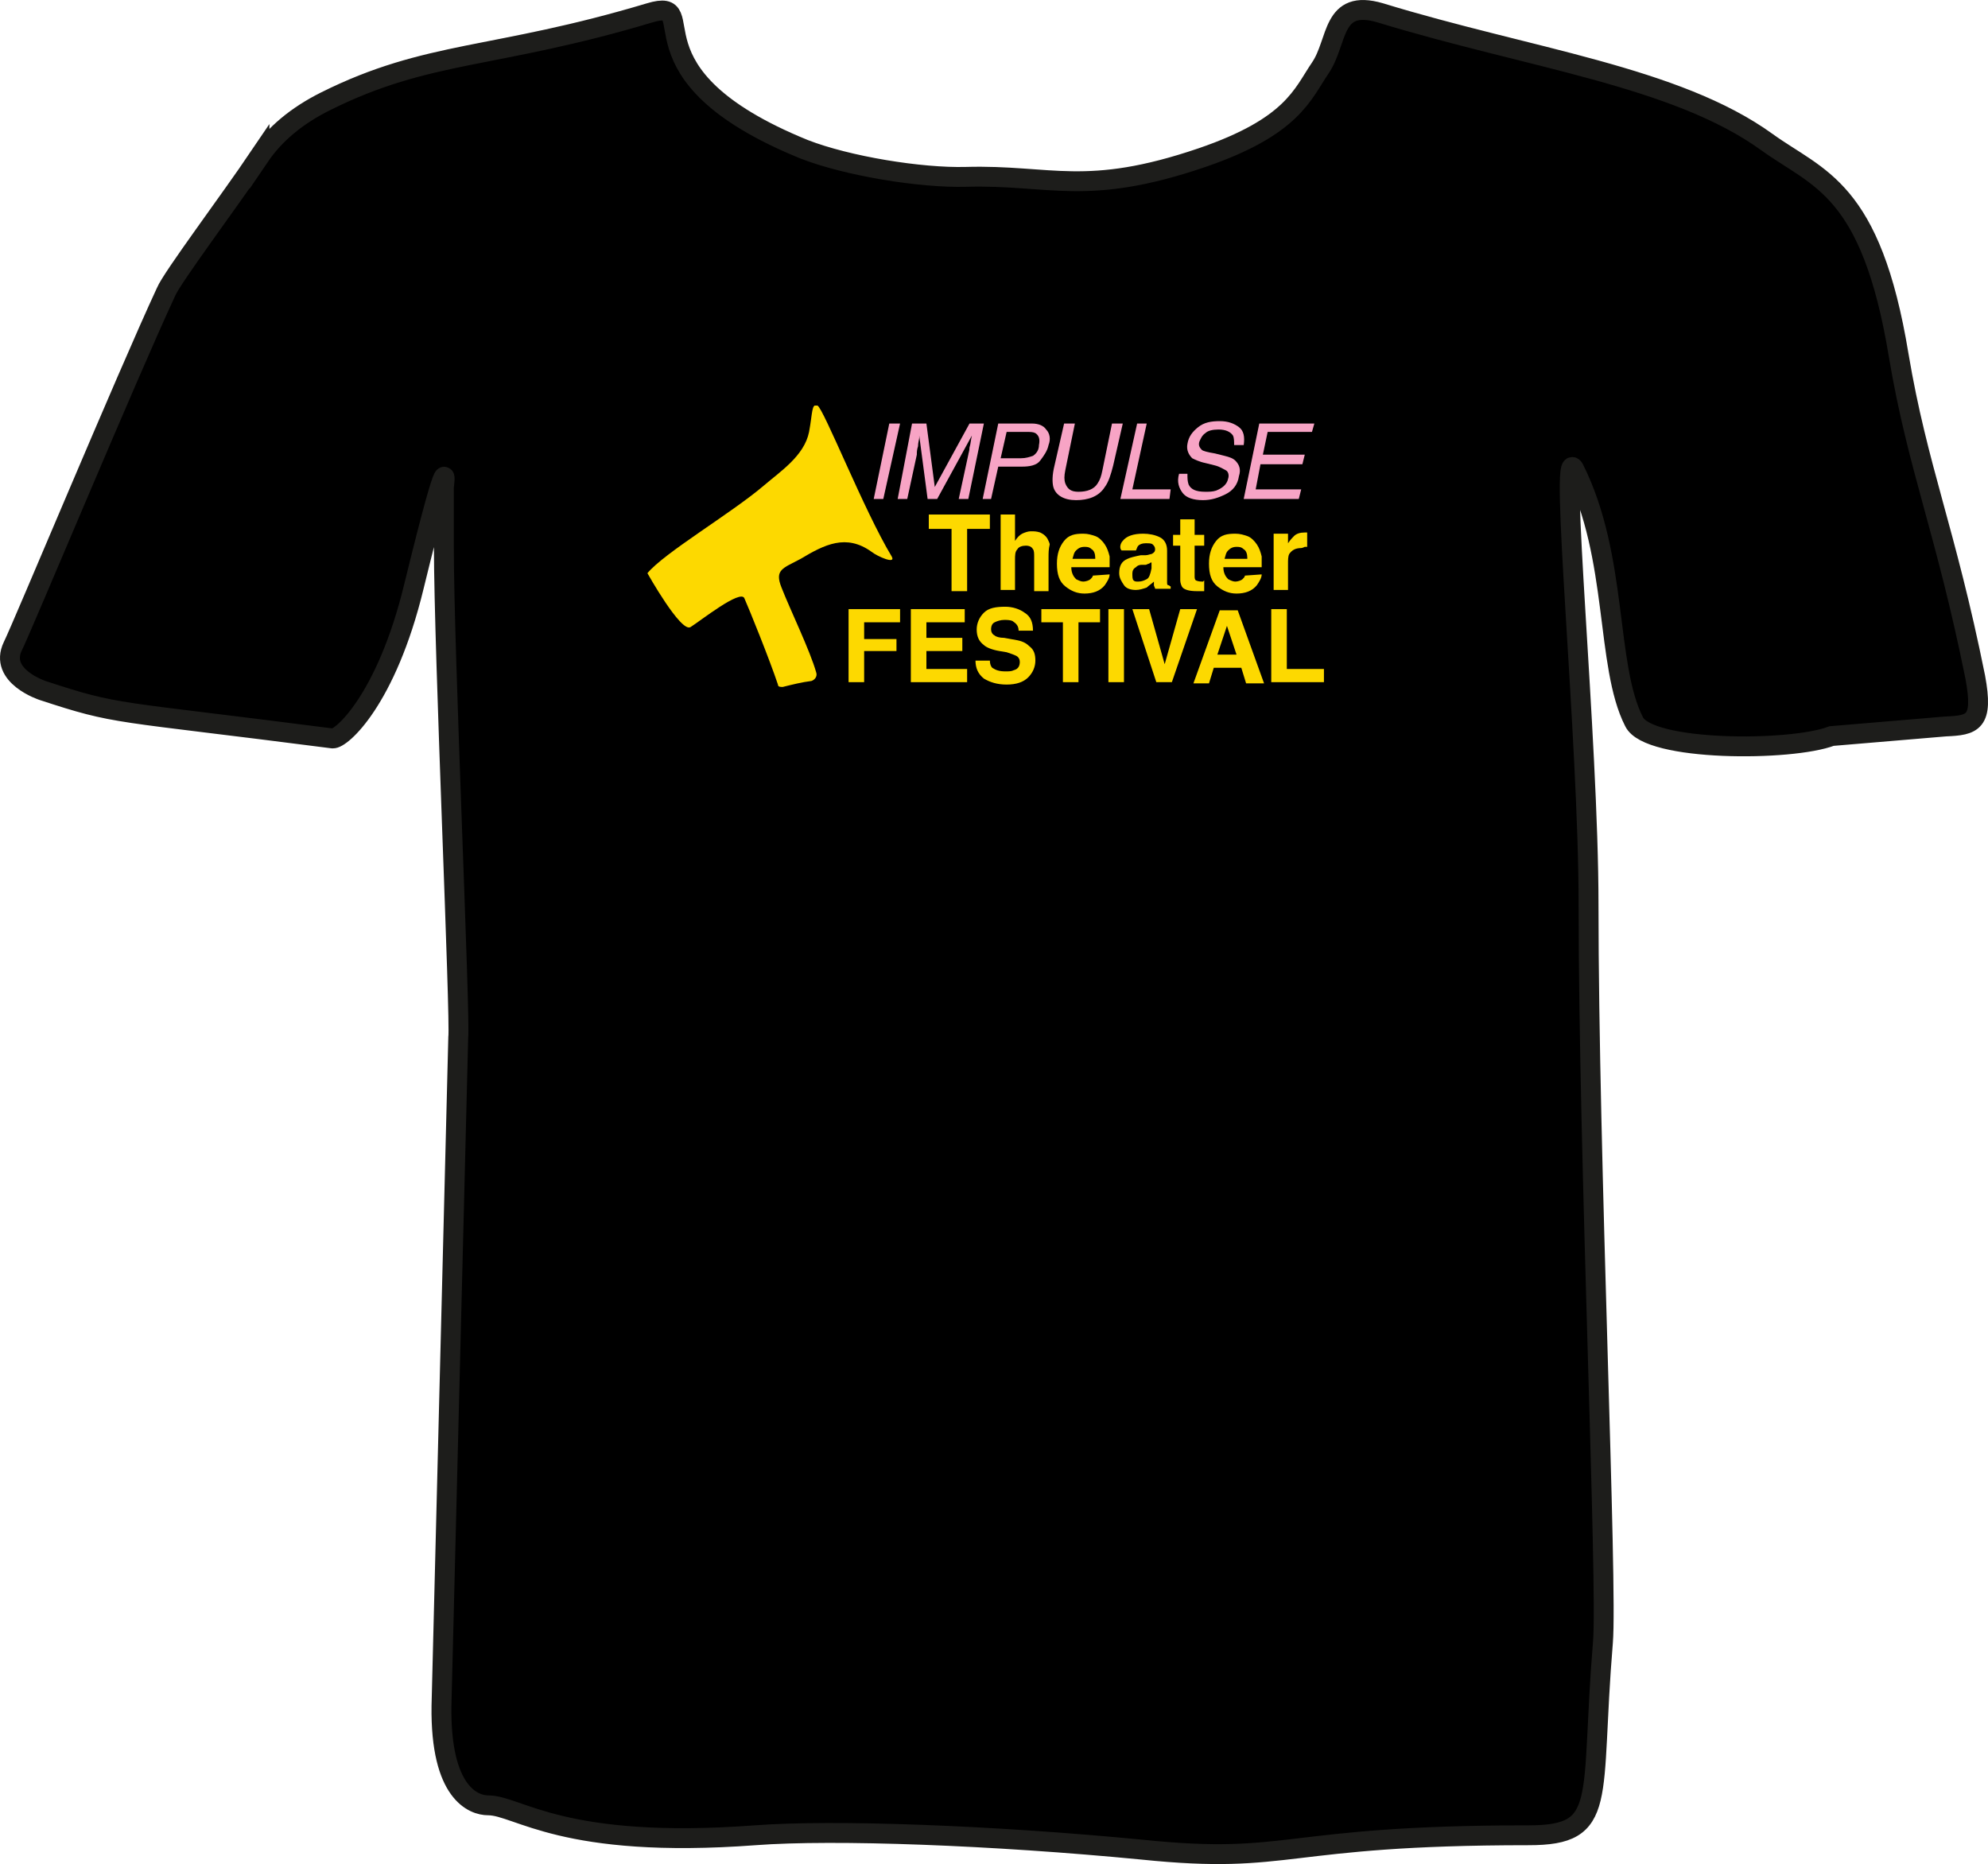<?xml version="1.0" encoding="UTF-8"?>
<svg id="Ebene_2" data-name="Ebene 2" xmlns="http://www.w3.org/2000/svg" xmlns:xlink="http://www.w3.org/1999/xlink" viewBox="0 0 166.03 155.67">
  <defs>
    <style>
      .cls-1 {
        fill: none;
      }

      .cls-2 {
        clip-path: url(#clippath);
      }

      .cls-3 {
        fill: #f7a4c5;
      }

      .cls-4 {
        fill: #fdd900;
      }

      .cls-5 {
        clip-path: url(#clippath-1);
      }

      .cls-6 {
        clip-path: url(#clippath-4);
      }

      .cls-7 {
        clip-path: url(#clippath-3);
      }

      .cls-8 {
        clip-path: url(#clippath-2);
      }

      .cls-9 {
        stroke: #1d1d1b;
        stroke-width: 1.66px;
      }
    </style>
    <clipPath id="clippath">
      <rect class="cls-1" x="54.07" y="33.87" width="56.4" height="23.6"/>
    </clipPath>
    <clipPath id="clippath-1">
      <rect class="cls-1" x="54.07" y="33.87" width="56.4" height="23.6"/>
    </clipPath>
    <clipPath id="clippath-2">
      <rect class="cls-1" x="54.07" y="33.87" width="56.4" height="23.6"/>
    </clipPath>
    <clipPath id="clippath-3">
      <rect class="cls-1" x="54.07" y="33.87" width="56.4" height="23.6"/>
    </clipPath>
    <clipPath id="clippath-4">
      <rect class="cls-1" x="54.07" y="33.87" width="56.4" height="23.6"/>
    </clipPath>
  </defs>
  <g id="Ebene_1-2" data-name="Ebene 1">
    <path class="cls-9" d="m21.67,13.07c-2.5,3.7-7.3,10.1-7.8,11.3-3.3,7.1-12,28-12.8,29.6-1.2,2.5,2.5,3.7,2.5,3.7,6.4,2.1,5.6,1.6,24.2,4,.7.1,4.5-3.2,6.8-12.7,3.2-13.1,2.5-8.3,2.5-8.3v5c0,8.7,1.4,39.5,1.2,41l-1.4,55.8c-.1,7.3,2.7,8.3,3.9,8.3,2.5,0,6.2,3.7,22.3,2.5,6.6-.5,19.9,0,32.3,1.2,12.6,1.3,11.5-1.2,32.3-1.2,6.7,0,5.1-2.9,6.2-16.1.4-4.7-1.2-40.5-1.2-61.6,0-14-2.5-38.9-1.2-36.4,3.7,7.4,2.6,16.4,5,21.1,1.2,2.5,13.1,2.5,16.5,1.2l9.5-.8c2.3-.1,3.2-.3,2.5-4.1-2.5-12.4-4.8-17.4-6.4-26.9-2.3-14-6.7-14.7-11-17.8-7.6-5.5-19.9-7-32.3-10.8-4.1-1.2-3.5,2.4-5,4.6s-2.3,4.9-9.9,7.5c-9.7,3.3-12.6,1.4-19.7,1.6-3.8.1-9.9-.9-13.5-2.3C51.67,6.17,58.97-.33,54.27,1.07c-13,3.9-18.5,3.1-27.1,7.4q-3.6,1.8-5.5,4.6h0Z"/>
    <g class="cls-2">
      <path class="cls-4" d="m54.07,47.87s2.8,5,3.6,4.5c.8-.5,4.2-3.2,4.5-2.4.4.9,2.1,5.1,2.8,7.2,0,.2.2.2.4.2.8-.2,1.6-.4,2.4-.5.3-.1.5-.4.4-.7-.5-1.8-2.2-5.3-2.9-7.1-.6-1.5.1-1.6,1.6-2.4,2-1.2,3.8-2.1,5.9-.6.5.4,2.1,1.1,1.7.4-2.3-3.8-5.7-12.4-6.2-12.6s-.4.6-.7,2.2c-.4,2-2.4,3.3-3.8,4.5-2.7,2.3-8.3,5.6-9.7,7.3"/>
    </g>
    <polygon class="cls-3" points="74.27 35.37 75.17 35.37 73.77 41.67 72.97 41.67 74.27 35.37"/>
    <g class="cls-5">
      <g>
        <path class="cls-3" d="m76.17,35.37h1.2l.7,5.3,2.9-5.3h1.2l-1.3,6.3h-.8l.8-3.7c0-.1.1-.3.1-.6.1-.3.1-.6.2-1l-2.9,5.3h-.8l-.7-5.3v.2c0,.1-.1.4-.1.7-.1.3-.1.5-.1.7l-.8,3.7h-.8l1.2-6.3h0Z"/>
        <path class="cls-3" d="m86.47,36.17c-.2-.1-.4-.1-.8-.1h-1.6l-.5,2.2h1.7c.4,0,.7-.1,1-.2.3-.2.5-.5.5-.9.1-.5,0-.8-.3-1m-3.1-.8h2.8c.6,0,1,.2,1.2.5.3.3.4.8.2,1.3-.1.5-.4.9-.7,1.3s-.9.5-1.5.5h-2l-.6,2.7h-.7l1.3-6.3h0Z"/>
        <path class="cls-3" d="m89.77,35.37l-.8,3.9c-.1.5-.1.8,0,1.1.2.5.5.7,1.1.7.7,0,1.3-.2,1.6-.7.2-.3.3-.6.4-1.1l.8-3.9h.9l-.8,3.5c-.2.8-.4,1.4-.7,1.8-.5.8-1.4,1.1-2.4,1.1s-1.7-.4-1.9-1.1c-.1-.4-.1-1,.1-1.8l.8-3.5h.9Z"/>
      </g>
    </g>
    <polygon class="cls-3" points="94.97 35.37 95.77 35.37 94.57 40.87 97.77 40.87 97.67 41.67 93.57 41.67 94.97 35.37"/>
    <g class="cls-8">
      <path class="cls-3" d="m99.17,39.57c0,.4,0,.6.1.9.2.4.6.6,1.4.6.3,0,.6,0,.9-.1.5-.2.9-.5,1-1,.1-.3,0-.6-.2-.7s-.5-.3-.9-.4l-.8-.2c-.5-.1-.9-.3-1.1-.4-.3-.3-.5-.7-.4-1.2.1-.6.4-1,.9-1.4s1.1-.5,1.8-.5,1.2.2,1.6.5.5.8.4,1.5h-.8c0-.3,0-.6-.1-.8-.2-.3-.6-.5-1.2-.5-.5,0-.9.1-1.1.3-.3.2-.4.5-.5.7-.1.3,0,.5.2.7.1.1.5.2,1.1.3l.8.2c.4.1.7.2.9.4.3.3.5.7.3,1.3-.1.7-.5,1.2-1.1,1.5s-1.2.5-1.9.5c-.8,0-1.4-.2-1.7-.6s-.5-.9-.3-1.6h.7Z"/>
    </g>
    <polygon class="cls-3" points="105.17 35.37 109.77 35.37 109.57 36.07 105.87 36.07 105.47 37.97 108.97 37.97 108.77 38.77 105.27 38.77 104.87 40.87 108.67 40.87 108.47 41.67 103.87 41.67 105.17 35.37"/>
    <polygon class="cls-4" points="82.67 42.97 82.67 44.17 80.77 44.17 80.77 49.37 79.47 49.37 79.47 44.17 77.57 44.17 77.57 42.97 82.67 42.97"/>
    <g class="cls-7">
      <g>
        <path class="cls-4" d="m87.57,46.57v2.8h-1.2v-2.9c0-.2,0-.5-.1-.6-.1-.2-.3-.3-.6-.3s-.6.1-.7.3c-.2.2-.2.5-.2.9v2.5h-1.2v-6.3h1.2v2.2c.2-.3.4-.5.6-.6s.5-.2.7-.2c.3,0,.5,0,.8.1.2.1.4.2.6.5.1.2.2.4.2.5-.1.4-.1.7-.1,1.1"/>
        <path class="cls-4" d="m91.47,46.57c0-.3-.1-.6-.3-.7-.2-.2-.4-.2-.6-.2-.3,0-.5.1-.7.3s-.2.4-.3.7h1.9v-.1Zm1.2,1.4c0,.3-.2.6-.4.9-.4.5-1,.7-1.7.7-.6,0-1.1-.2-1.6-.6s-.7-1-.7-1.9c0-.8.2-1.4.6-1.9s.9-.6,1.6-.6c.4,0,.7.1,1,.2s.6.4.8.7c.2.3.3.6.4,1v.9h-3.2c0,.5.2.8.4,1,.2.1.4.2.6.2s.5-.1.6-.2.2-.2.2-.3l1.4-.1h0Z"/>
        <path class="cls-4" d="m94.67,48.47c.1.1.2.1.4.1.3,0,.5-.1.7-.2s.3-.4.4-.9v-.5c-.1,0-.2.1-.2.1-.1,0-.2.1-.3.1h-.3c-.3,0-.4.1-.5.2-.2.1-.3.3-.3.5,0,.3,0,.5.1.6m-.9-3.3c.3-.4.9-.6,1.7-.6.5,0,1,.1,1.4.3.4.2.6.6.6,1.1v2.6c0,.2,0,.3.1.3s.1.1.2.1v.2h-1.3c0-.1-.1-.2-.1-.3v-.3c-.2.2-.4.3-.6.5-.3.1-.6.2-.9.2-.4,0-.8-.1-1-.4s-.4-.6-.4-1c0-.6.2-1,.7-1.2.2-.1.6-.2,1.1-.3h.4c.2,0,.4-.1.5-.1.2-.1.3-.2.3-.4s-.1-.3-.2-.4-.3-.1-.6-.1-.5.1-.6.2-.1.2-.2.4h-1.2c-.2-.2-.1-.6.1-.8"/>
        <path class="cls-4" d="m100.57,48.47v.9h-.6c-.6,0-1-.1-1.2-.3-.1-.1-.2-.4-.2-.6v-2.9h-.6v-.9h.6v-1.3h1.2v1.3h.8v.9h-.8v2.5c0,.2,0,.3.1.4,0,0,.2.1.5.1h.1l.1-.1"/>
        <path class="cls-4" d="m104.17,46.57c0-.3-.1-.6-.3-.7-.2-.2-.4-.2-.6-.2-.3,0-.5.1-.7.3s-.2.4-.3.7h1.9v-.1Zm1.2,1.4c0,.3-.2.6-.4.9-.4.5-1,.7-1.7.7-.6,0-1.1-.2-1.6-.6s-.7-1-.7-1.9c0-.8.2-1.4.6-1.9s.9-.6,1.6-.6c.4,0,.7.1,1,.2s.6.4.8.7c.2.3.3.6.4,1v.9h-3.2c0,.5.2.8.4,1,.2.1.4.2.6.2s.5-.1.6-.2.2-.2.2-.3l1.4-.1h0Z"/>
        <path class="cls-4" d="m108.67,45.77c-.5,0-.8.2-1,.5-.1.2-.1.5-.1.8v2.2h-1.2v-4.7h1.2v.8c.2-.3.4-.5.5-.6.2-.2.5-.3.9-.3h.2v1.2h-.2c-.2.1-.3.1-.3.1"/>
      </g>
    </g>
    <polygon class="cls-4" points="75.17 51.97 72.17 51.97 72.17 53.37 74.87 53.37 74.87 54.37 72.17 54.37 72.17 56.97 70.87 56.97 70.87 50.87 75.17 50.87 75.17 51.97"/>
    <polygon class="cls-4" points="80.37 54.37 77.37 54.37 77.37 55.87 80.77 55.87 80.77 56.97 76.07 56.97 76.07 50.87 80.57 50.87 80.57 51.97 77.37 51.97 77.37 53.27 80.37 53.27 80.37 54.37"/>
    <g class="cls-6">
      <path class="cls-4" d="m83.97,56.07c.3,0,.5,0,.7-.1.4-.1.5-.4.5-.7,0-.2-.1-.4-.3-.5-.2-.1-.5-.2-.8-.3l-.6-.1c-.6-.1-1.1-.3-1.3-.5-.4-.3-.6-.7-.6-1.3,0-.5.2-1,.6-1.4s1-.5,1.8-.5c.6,0,1.2.2,1.6.5.5.3.7.8.7,1.5h-1.2c0-.4-.2-.6-.5-.8-.2-.1-.5-.1-.7-.1-.3,0-.6.1-.8.2s-.3.3-.3.6c0,.2.1.4.3.5.1.1.4.2.8.2l1.1.2c.5.1.8.3,1,.5.4.3.5.7.5,1.2s-.2,1-.6,1.4-1,.6-1.8.6-1.4-.2-1.9-.5c-.5-.4-.7-.9-.7-1.5h1.2c0,.3.1.5.2.6.3.2.6.3,1.1.3"/>
    </g>
    <polygon class="cls-4" points="91.87 50.87 91.87 51.97 90.07 51.97 90.07 56.97 88.77 56.97 88.77 51.97 86.97 51.97 86.97 50.87 91.87 50.87"/>
    <rect class="cls-4" x="92.57" y="50.87" width="1.3" height="6.1"/>
    <polygon class="cls-4" points="94.57 50.87 95.97 50.87 97.27 55.47 98.57 50.87 99.97 50.87 97.87 56.97 96.57 56.97 94.57 50.87"/>
    <path class="cls-4" d="m103.27,54.67l-.8-2.4-.8,2.4h1.6Zm.4,1.1h-2.3l-.4,1.3h-1.3l2.2-6.1h1.5l2.2,6.1h-1.5l-.4-1.3Z"/>
    <polygon class="cls-4" points="106.17 50.87 106.17 56.97 110.57 56.97 110.57 55.87 107.47 55.87 107.47 50.87 106.17 50.87"/>
  </g>
</svg>